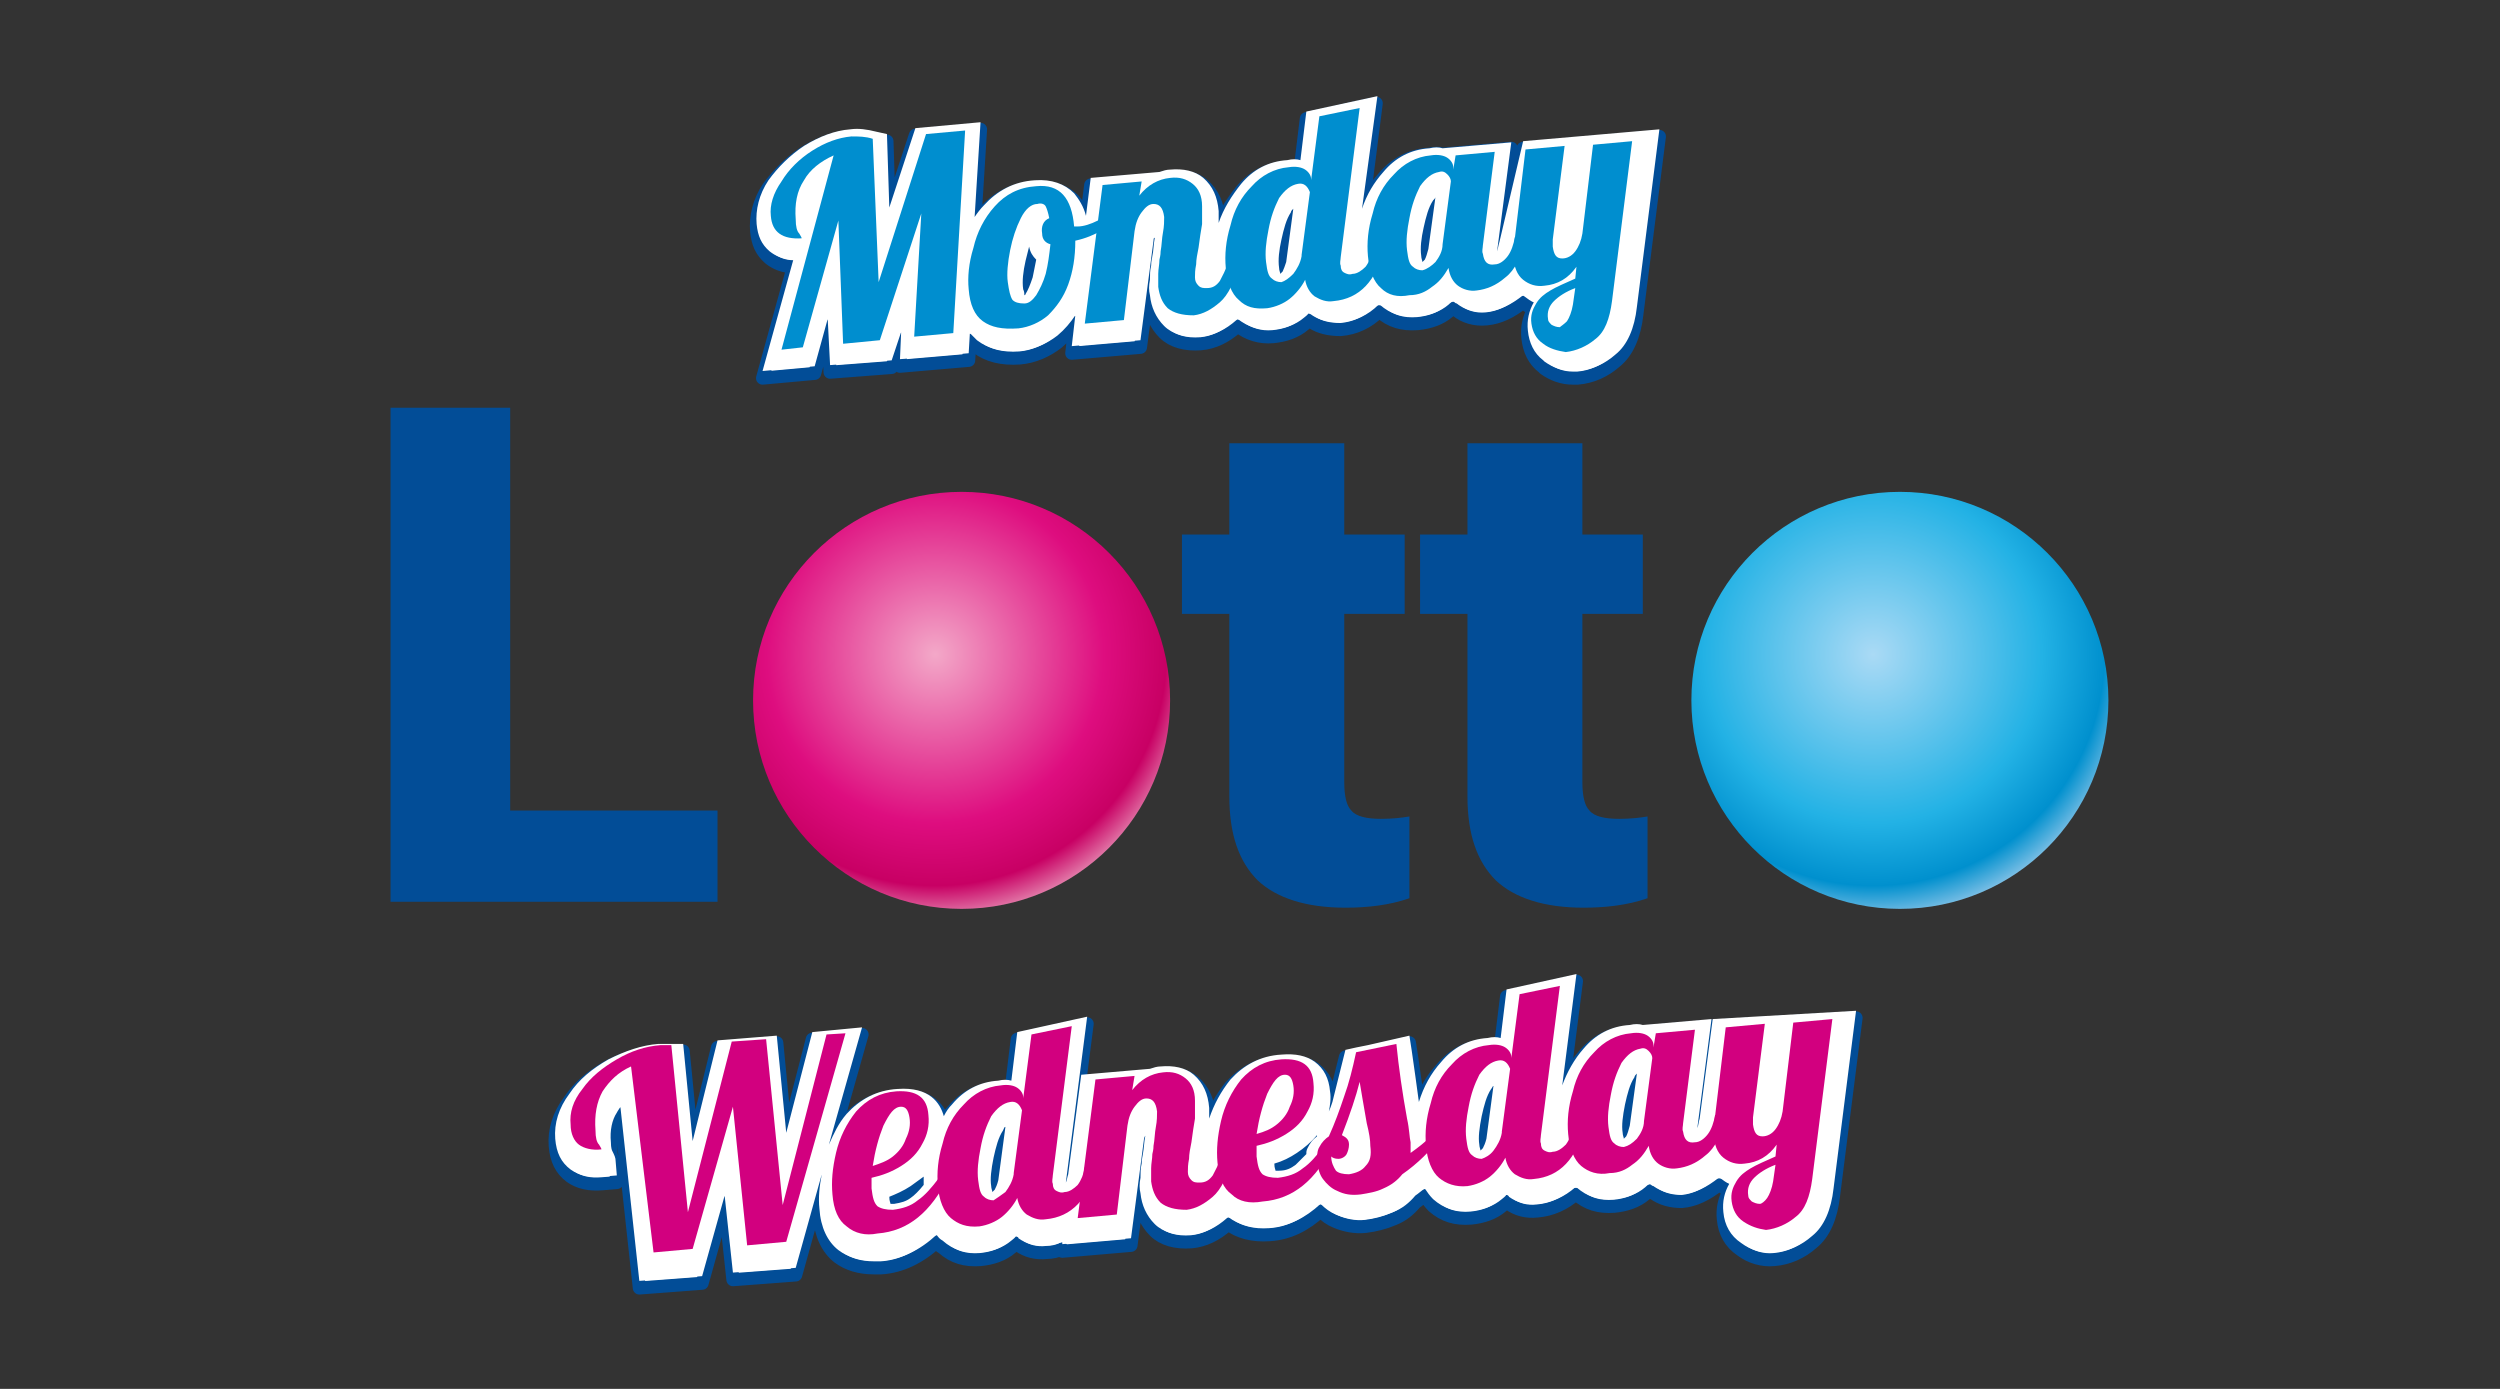 <?xml version="1.0" encoding="UTF-8"?>
<svg width="234px" height="130px" viewBox="0 0 234 130" version="1.1" xmlns="http://www.w3.org/2000/svg" xmlns:xlink="http://www.w3.org/1999/xlink">
    <rect x="0" y="0" width="234" height="130" fill="#333333" stroke="none"/>
    <title>monday_lotto</title>
    <defs>
        <radialGradient cx="43.575%" cy="38.982%" fx="43.575%" fy="38.982%" r="67.451%" id="radialGradient-1">
            <stop stop-color="#AADAF5" offset="0%"></stop>
            <stop stop-color="#23B2E5" offset="59.97%"></stop>
            <stop stop-color="#0090CE" offset="82.16%"></stop>
            <stop stop-color="#C6DBF3" offset="100%"></stop>
        </radialGradient>
        <radialGradient cx="43.674%" cy="38.982%" fx="43.674%" fy="38.982%" r="67.451%" id="radialGradient-2">
            <stop stop-color="#F3A8C8" offset="0%"></stop>
            <stop stop-color="#DE0D7F" offset="59.97%"></stop>
            <stop stop-color="#C80064" offset="82.16%"></stop>
            <stop stop-color="#F2C6D3" offset="100%"></stop>
        </radialGradient>
    </defs>
    <g id="Bg" stroke="none" stroke-width="1" fill="none" fill-rule="evenodd">
        <g id="Logos" transform="translate(-974, -1066)">
            <g id="monday_lotto" transform="translate(974, 1066)">
                <rect id="Rectangle" x="0" y="0" width="234" height="130" rx="2"></rect>
                <g id="Group" transform="translate(36, 9)" fill-rule="nonzero">
                    <polygon id="Path" fill="#024D97" points="11.754 66.867 31.16 66.867 31.16 75.406 0.554 75.406 0.554 29.164 11.754 29.164"></polygon>
                    <path d="M89.822,32.491 L89.822,41.03 L95.477,41.03 L95.477,48.459 L89.822,48.459 L89.822,64.206 C89.822,65.537 90.044,66.424 90.487,66.867 C90.931,67.422 91.929,67.644 93.259,67.644 C94.368,67.644 95.255,67.533 95.921,67.422 L95.921,75.073 C94.036,75.739 91.929,75.96 89.933,75.96 C86.273,75.96 83.501,75.073 81.727,73.41 C79.952,71.636 79.065,69.085 79.065,65.537 L79.065,48.459 L74.63,48.459 L74.63,41.03 L79.065,41.03 L79.065,32.491 L89.822,32.491 Z" id="Path" fill="#024D97"></path>
                    <path d="M112.111,32.491 L112.111,41.03 L117.766,41.03 L117.766,48.459 L112.111,48.459 L112.111,64.206 C112.111,65.537 112.333,66.424 112.776,66.867 C113.22,67.422 114.218,67.644 115.549,67.644 C116.657,67.644 117.545,67.533 118.21,67.422 L118.21,75.073 C116.325,75.739 114.218,75.96 112.222,75.96 C108.562,75.96 105.79,75.073 104.016,73.41 C102.242,71.636 101.354,69.085 101.354,65.537 L101.354,48.459 L96.919,48.459 L96.919,41.03 L101.354,41.03 L101.354,32.491 L112.111,32.491 Z" id="Path" fill="#024D97"></path>
                    <circle id="Oval" fill="url(#radialGradient-1)" cx="141.83" cy="56.554" r="19.517"></circle>
                    <circle id="Oval" fill="url(#radialGradient-2)" cx="54.004" cy="56.554" r="19.517"></circle>
                    <g transform="translate(15.525, 82.059)">
                        <path d="M108.784,4.99 L107.564,14.305 C107.453,14.638 107.453,14.97 107.343,15.192 L108.673,4.99 L102.242,5.545 L102.242,5.545 C101.909,5.434 101.465,5.434 101.022,5.545 C99.248,5.655 97.806,6.432 96.697,7.762 C95.81,8.76 95.145,9.98 94.701,11.2 L96.032,0.776 L89.489,2.218 L88.935,6.764 C88.602,6.653 88.158,6.653 87.715,6.764 C85.941,6.875 84.499,7.651 83.39,8.982 C82.392,10.091 81.727,11.311 81.283,12.752 C81.061,11.089 80.84,9.537 80.618,7.984 L80.396,6.543 L76.515,7.43 L75.406,7.651 L74.408,7.873 L74.186,8.76 C73.853,10.091 73.521,11.422 73.188,12.752 C73.077,13.085 72.966,13.418 72.855,13.64 C72.966,13.085 73.077,12.42 72.966,11.754 C72.855,10.535 72.412,9.648 71.525,8.982 C70.749,8.428 69.75,8.206 68.42,8.317 C66.424,8.428 64.871,9.315 63.651,10.646 C62.764,11.754 62.099,12.974 61.655,14.305 C61.655,13.972 61.655,13.64 61.655,13.307 C61.545,11.976 61.101,10.978 60.214,10.202 C59.438,9.537 58.329,9.315 57.109,9.426 C56.776,9.426 56.444,9.537 56.111,9.648 L49.679,10.202 L48.459,19.517 C48.349,19.85 48.349,20.071 48.238,20.293 L50.234,4.768 L43.691,6.21 L43.137,10.756 C42.804,10.646 42.36,10.646 41.917,10.756 C40.143,10.867 38.701,11.644 37.592,12.974 C37.259,13.307 37.038,13.64 36.816,14.083 C36.483,12.863 35.485,11.311 32.491,11.533 C30.495,11.644 28.943,12.531 27.723,13.861 C26.947,14.749 26.503,15.747 26.059,16.745 L29.164,5.766 L24.507,6.21 L22.067,15.636 L21.18,6.543 L15.636,6.986 L13.307,16.412 L12.42,7.319 L11.2,7.319 C10.756,7.319 10.313,7.319 10.091,7.319 C8.539,7.43 6.986,7.984 5.434,8.76 C3.881,9.648 2.661,10.646 1.774,11.976 C0.776,13.307 0.333,14.749 0.444,16.19 C0.554,17.521 0.998,18.408 1.885,19.073 C2.661,19.628 3.659,19.85 4.879,19.739 L6.21,19.628 L6.099,18.297 C6.099,17.964 5.988,17.743 5.766,17.299 C5.766,17.299 5.655,17.077 5.655,16.523 C5.545,15.414 5.766,14.416 6.21,13.75 C6.321,13.529 6.432,13.418 6.543,13.196 L8.317,29.497 L14.194,29.053 L16.301,21.513 L17.077,28.721 L22.954,28.277 L25.394,19.517 C25.172,20.626 25.061,21.735 25.172,22.733 C25.283,24.507 25.949,25.838 26.947,26.614 C27.834,27.279 28.943,27.612 30.273,27.612 C30.495,27.612 30.717,27.612 30.939,27.612 C32.824,27.501 34.598,26.614 36.15,25.172 C36.261,25.394 36.483,25.616 36.705,25.727 C37.703,26.614 38.812,26.947 40.253,26.836 C41.362,26.725 42.36,26.392 43.137,25.727 C43.248,25.616 43.469,25.505 43.58,25.283 C43.691,25.394 43.802,25.394 43.802,25.505 C44.578,26.059 45.465,26.281 46.463,26.17 C46.907,26.17 47.461,26.059 47.905,25.838 L47.905,26.059 L54.337,25.505 L55.556,16.19 C55.556,16.079 55.667,15.968 55.667,15.857 C55.667,15.857 55.667,15.857 55.667,15.968 C55.556,16.523 55.556,17.077 55.446,17.632 C55.446,17.743 55.335,18.075 55.335,18.519 C55.224,18.962 55.224,19.406 55.224,19.85 C55.113,20.404 55.113,20.848 55.224,21.291 C55.335,22.4 55.778,23.398 56.554,24.174 C57.331,24.95 58.55,25.283 59.992,25.172 C61.212,25.061 62.321,24.507 63.319,23.62 C63.319,23.62 63.43,23.509 63.43,23.509 C64.428,24.285 65.758,24.618 67.311,24.507 C69.085,24.396 70.638,23.62 72.079,22.289 C72.523,22.733 72.966,23.065 73.521,23.287 C74.297,23.62 75.295,23.842 76.293,23.731 C77.18,23.62 78.067,23.398 78.844,23.065 C79.731,22.733 80.396,22.178 80.95,21.513 C81.283,21.291 81.505,21.069 81.838,20.848 C82.059,21.18 82.281,21.513 82.614,21.846 C83.612,22.733 84.721,23.065 86.162,22.954 C87.271,22.844 88.269,22.511 89.046,21.846 C89.156,21.735 89.378,21.624 89.489,21.402 C89.6,21.513 89.711,21.513 89.711,21.624 C90.487,22.178 91.374,22.4 92.372,22.289 C93.703,22.178 94.923,21.624 95.921,20.737 C95.921,20.737 95.921,20.737 96.032,20.737 C97.03,21.624 98.139,21.956 99.58,21.846 C100.689,21.735 101.687,21.402 102.463,20.737 C102.574,20.626 102.685,20.515 102.907,20.404 C103.018,20.515 103.129,20.626 103.24,20.626 C104.016,21.18 104.903,21.402 105.901,21.402 C107.121,21.291 108.23,20.737 109.339,19.85 C109.339,19.85 109.339,19.85 109.339,19.85 C109.339,19.85 109.339,19.85 109.45,19.85 C109.782,20.071 110.004,20.293 110.337,20.404 C109.893,21.18 109.671,22.067 109.782,23.065 C109.893,24.285 110.448,25.283 111.446,25.949 C112.333,26.614 113.442,26.947 114.55,26.836 C115.881,26.725 117.101,26.17 118.099,25.283 C119.208,24.396 119.873,22.844 120.095,20.848 L122.202,4.214 L108.784,4.99 Z M101.687,9.98 L101.022,14.859 C100.911,15.303 100.8,15.636 100.689,15.857 C100.578,15.968 100.578,15.968 100.467,16.079 C100.467,15.968 100.356,15.747 100.356,15.525 C100.246,14.859 100.356,13.972 100.578,12.863 C100.8,11.865 101.022,10.978 101.465,10.313 C101.465,10.202 101.576,10.091 101.687,9.98 Z M88.269,11.2 L87.604,16.19 C87.493,16.634 87.382,16.855 87.271,17.077 C87.16,17.188 87.16,17.188 87.05,17.299 C87.05,17.188 86.939,16.966 86.939,16.745 C86.828,16.079 86.939,15.192 87.16,14.083 C87.382,13.085 87.604,12.198 88.048,11.533 C88.158,11.311 88.158,11.2 88.269,11.2 Z M70.859,16.966 C70.749,17.188 70.749,17.299 70.749,17.521 C70.305,17.964 69.972,18.297 69.75,18.519 C69.307,18.851 68.863,19.073 68.198,19.073 C67.976,19.073 67.865,19.073 67.865,19.073 C67.865,18.962 67.754,18.851 67.754,18.408 C68.531,18.186 69.196,17.853 69.861,17.41 C70.527,16.966 71.192,16.412 71.747,15.747 L71.747,15.857 C71.303,16.301 71.081,16.523 70.859,16.966 Z M42.582,14.97 L41.917,19.96 C41.806,20.404 41.695,20.626 41.584,20.848 L41.584,20.848 C41.473,20.958 41.473,20.958 41.362,21.069 C41.362,20.958 41.251,20.737 41.251,20.515 C41.141,19.85 41.251,18.962 41.473,17.853 C41.695,16.855 41.917,15.968 42.36,15.303 C42.471,15.192 42.471,15.081 42.582,14.97 Z M33.711,20.515 C34.154,20.182 34.487,19.96 34.931,19.628 C34.931,19.85 34.931,20.182 34.931,20.404 C34.487,20.958 34.044,21.402 33.711,21.624 C33.267,21.956 32.824,22.067 32.158,22.178 C31.937,22.178 31.826,22.178 31.826,22.178 C31.826,22.067 31.715,21.956 31.715,21.513 C32.269,21.291 33.046,20.958 33.711,20.515 Z" id="Shape" stroke="#024D97" stroke-width="1.223" fill="#FFFFFF" stroke-linejoin="round"></path>
                        <path d="M108.784,4.325 L107.564,13.64 C107.453,13.972 107.453,14.305 107.343,14.527 L108.673,4.325 L102.242,4.879 L102.242,4.879 C101.909,4.768 101.465,4.768 101.022,4.879 C99.248,4.99 97.806,5.766 96.697,7.097 C95.81,8.095 95.145,9.315 94.701,10.535 L96.032,0.111 L89.489,1.552 L88.935,6.099 C88.602,5.988 88.158,5.988 87.715,6.099 C85.941,6.21 84.499,6.986 83.39,8.317 C82.392,9.426 81.727,10.646 81.283,12.087 C81.061,10.424 80.84,8.871 80.618,7.319 L80.396,5.877 L76.515,6.764 L75.406,6.986 L74.408,7.208 L74.186,8.095 C73.853,9.426 73.521,10.756 73.188,12.087 C73.077,12.42 72.966,12.752 72.855,12.974 C72.966,12.42 73.077,11.754 72.966,11.089 C72.855,9.869 72.412,8.982 71.525,8.317 C70.749,7.762 69.75,7.541 68.42,7.651 C66.424,7.762 64.871,8.65 63.651,9.98 C62.764,11.089 62.099,12.309 61.655,13.64 C61.655,13.307 61.655,12.974 61.655,12.642 C61.545,11.311 61.101,10.313 60.214,9.537 C59.438,8.871 58.329,8.65 57.109,8.76 C56.776,8.76 56.444,8.871 56.111,8.982 L49.679,9.537 L48.459,18.851 C48.349,19.184 48.349,19.406 48.238,19.628 L50.234,4.103 L43.691,5.545 L43.137,10.091 C42.804,9.98 42.36,9.98 41.917,10.091 C40.143,10.202 38.701,10.978 37.592,12.309 C37.259,12.642 37.038,12.974 36.816,13.418 C36.483,12.198 35.485,10.646 32.491,10.867 C30.495,10.978 28.943,11.865 27.723,13.196 C26.947,14.083 26.503,15.081 26.059,16.079 L29.164,5.101 L24.507,5.545 L22.067,14.97 L21.18,5.877 L15.636,6.321 L13.307,15.747 L12.42,6.653 L11.2,6.653 C10.756,6.653 10.313,6.653 10.091,6.653 C8.539,6.764 6.986,7.319 5.434,8.095 C3.881,8.982 2.661,9.98 1.774,11.311 C0.776,12.642 0.333,14.083 0.444,15.525 C0.554,16.855 0.998,17.743 1.885,18.408 C2.661,18.962 3.659,19.184 4.879,19.073 L6.21,18.962 L6.099,17.632 C6.099,17.299 5.988,17.077 5.766,16.634 C5.766,16.634 5.655,16.412 5.655,15.857 C5.545,14.749 5.766,13.75 6.21,13.085 C6.321,12.863 6.432,12.752 6.543,12.531 L8.317,28.832 L14.194,28.388 L16.301,20.848 L17.077,28.055 L22.954,27.612 L25.394,18.851 C25.172,19.96 25.061,21.069 25.172,22.067 C25.283,23.842 25.949,25.172 26.947,25.949 C27.834,26.614 28.943,26.947 30.273,26.947 C30.495,26.947 30.717,26.947 30.939,26.947 C32.824,26.836 34.598,25.949 36.15,24.507 C36.261,24.729 36.483,24.95 36.705,25.061 C37.703,25.949 38.812,26.281 40.253,26.17 C41.362,26.059 42.36,25.727 43.137,25.061 C43.248,24.95 43.469,24.84 43.58,24.618 C43.691,24.729 43.802,24.729 43.802,24.84 C44.578,25.394 45.465,25.616 46.463,25.505 C46.907,25.505 47.461,25.394 47.905,25.172 L47.905,25.394 L54.337,24.84 L55.556,15.525 C55.556,15.414 55.667,15.303 55.667,15.192 C55.667,15.192 55.667,15.192 55.667,15.303 C55.556,15.857 55.556,16.412 55.446,16.966 C55.446,17.077 55.335,17.41 55.335,17.853 C55.224,18.297 55.224,18.741 55.224,19.184 C55.113,19.739 55.113,20.182 55.224,20.626 C55.335,21.735 55.778,22.733 56.554,23.509 C57.331,24.285 58.55,24.618 59.992,24.507 C61.212,24.396 62.321,23.842 63.319,22.954 C63.319,22.954 63.43,22.844 63.43,22.844 C64.428,23.62 65.758,23.952 67.311,23.842 C69.085,23.731 70.638,22.954 72.079,21.624 C72.523,22.067 72.966,22.4 73.521,22.622 C74.297,22.954 75.295,23.176 76.293,23.065 C77.18,22.954 78.067,22.733 78.844,22.4 C79.731,22.067 80.396,21.513 80.95,20.848 C81.283,20.626 81.505,20.404 81.838,20.182 C82.059,20.515 82.281,20.848 82.614,21.18 C83.612,22.067 84.721,22.4 86.162,22.289 C87.271,22.178 88.269,21.846 89.046,21.18 C89.156,21.069 89.378,20.958 89.489,20.737 C89.6,20.848 89.711,20.848 89.711,20.958 C90.487,21.513 91.374,21.735 92.372,21.624 C93.703,21.513 94.923,20.958 95.921,20.071 C95.921,20.071 95.921,20.071 96.032,20.071 C97.03,20.958 98.139,21.291 99.58,21.18 C100.689,21.069 101.687,20.737 102.463,20.071 C102.574,19.96 102.685,19.85 102.907,19.739 C103.018,19.85 103.129,19.96 103.24,19.96 C104.016,20.515 104.903,20.737 105.901,20.737 C107.121,20.626 108.23,20.071 109.339,19.184 C109.339,19.184 109.339,19.184 109.339,19.184 C109.339,19.184 109.339,19.184 109.45,19.184 C109.782,19.406 110.004,19.628 110.337,19.739 C109.893,20.515 109.671,21.402 109.782,22.4 C109.893,23.62 110.448,24.618 111.446,25.283 C112.333,25.949 113.442,26.281 114.55,26.17 C115.881,26.059 117.101,25.505 118.099,24.618 C119.208,23.731 119.873,22.178 120.095,20.182 L122.202,3.549 L108.784,4.325 Z M101.687,9.426 L101.022,14.305 C100.911,14.749 100.8,15.081 100.689,15.303 C100.578,15.414 100.578,15.414 100.467,15.525 C100.467,15.414 100.356,15.192 100.356,14.97 C100.246,14.305 100.356,13.418 100.578,12.309 C100.8,11.311 101.022,10.424 101.465,9.758 C101.465,9.648 101.576,9.537 101.687,9.426 Z M88.269,10.535 L87.604,15.525 C87.493,15.968 87.382,16.19 87.271,16.412 C87.16,16.523 87.16,16.523 87.05,16.634 C87.05,16.523 86.939,16.301 86.939,16.079 C86.828,15.414 86.939,14.527 87.16,13.418 C87.382,12.42 87.604,11.533 88.048,10.867 C88.158,10.756 88.158,10.646 88.269,10.535 Z M70.859,16.412 C70.749,16.634 70.749,16.745 70.749,16.966 C70.305,17.41 69.972,17.743 69.75,17.964 C69.307,18.297 68.863,18.519 68.198,18.519 C67.976,18.519 67.865,18.519 67.865,18.519 C67.865,18.408 67.754,18.297 67.754,17.853 C68.531,17.632 69.196,17.299 69.861,16.855 C70.527,16.412 71.192,15.857 71.747,15.192 L71.747,15.303 C71.303,15.636 71.081,15.968 70.859,16.412 Z M42.582,14.416 L41.917,19.406 C41.806,19.85 41.695,20.071 41.584,20.293 L41.584,20.293 C41.473,20.404 41.473,20.404 41.362,20.515 C41.362,20.404 41.251,20.182 41.251,19.96 C41.141,19.295 41.251,18.408 41.473,17.299 C41.695,16.301 41.917,15.414 42.36,14.749 C42.471,14.527 42.471,14.416 42.582,14.416 Z M33.711,19.96 C34.154,19.628 34.487,19.406 34.931,19.073 C34.931,19.295 34.931,19.628 34.931,19.85 C34.487,20.404 34.044,20.848 33.711,21.069 C33.267,21.402 32.824,21.513 32.158,21.624 C31.937,21.624 31.826,21.624 31.826,21.624 C31.826,21.513 31.715,21.402 31.715,20.958 C32.269,20.737 33.046,20.404 33.711,19.96 Z" id="Shape" fill="#FFFFFF"></path>
                        <g transform="translate(1.109, 1.109)" fill="#D2007F">
                            <path d="M6.432,7.651 C5.212,8.206 4.436,8.982 3.77,9.98 C3.216,10.978 2.994,12.198 3.105,13.64 C3.105,14.305 3.216,14.749 3.438,14.97 C3.549,15.192 3.659,15.303 3.659,15.414 C2.772,15.525 1.996,15.303 1.552,14.97 C1.109,14.638 0.776,13.972 0.776,13.085 C0.665,11.976 0.998,10.867 1.885,9.758 C2.661,8.65 3.77,7.762 5.101,6.986 C6.432,6.21 7.762,5.766 9.204,5.655 C9.426,5.655 9.758,5.655 10.202,5.655 L11.754,21.291 L15.857,5.323 L19.073,5.101 L20.626,20.626 L24.729,4.657 L26.503,4.547 L20.958,24.063 L17.299,24.396 L15.968,11.422 L12.198,24.729 L8.539,25.061 L6.432,7.651 Z" id="Path"></path>
                            <path d="M26.614,22.622 C25.838,22.067 25.394,21.069 25.283,19.628 C25.172,18.408 25.283,17.188 25.616,15.747 C25.949,14.305 26.614,12.974 27.501,11.865 C28.499,10.756 29.719,10.091 31.271,9.98 C33.156,9.869 34.154,10.535 34.265,12.198 C34.376,13.196 34.154,14.083 33.711,14.859 C33.267,15.747 32.602,16.412 31.715,16.966 C30.828,17.521 29.941,17.853 28.943,18.075 C28.943,18.63 28.943,18.962 28.943,19.073 C29.053,19.96 29.164,20.404 29.497,20.737 C29.83,20.958 30.273,21.069 30.939,21.069 C31.826,20.958 32.602,20.737 33.267,20.182 C33.933,19.739 34.598,18.962 35.263,18.075 L36.15,17.964 C34.487,21.291 32.38,23.065 29.497,23.287 C28.388,23.509 27.39,23.287 26.614,22.622 Z M30.939,16.079 C31.493,15.636 31.937,15.081 32.158,14.416 C32.491,13.75 32.602,13.085 32.491,12.42 C32.38,11.754 32.158,11.422 31.715,11.422 C31.05,11.422 30.606,12.087 30.051,13.196 C29.608,14.305 29.275,15.525 29.053,16.966 C29.719,16.745 30.384,16.523 30.939,16.079 Z" id="Shape"></path>
                            <path d="M36.372,21.846 C35.707,21.291 35.263,20.182 35.152,18.851 C35.042,17.632 35.152,16.301 35.596,14.859 C35.929,13.418 36.594,12.198 37.592,11.2 C38.479,10.202 39.699,9.537 41.03,9.426 C41.695,9.315 42.25,9.426 42.582,9.648 C42.915,9.869 43.137,10.202 43.137,10.535 L43.137,10.646 L43.913,4.657 L47.683,3.881 L45.909,17.853 C45.909,18.075 45.798,18.408 45.909,18.63 C45.909,18.962 46.02,19.184 46.242,19.295 C46.463,19.406 46.685,19.517 47.018,19.406 C47.461,19.406 47.905,19.073 48.238,18.741 C48.57,18.297 48.792,17.743 48.903,17.077 L50.012,16.966 C49.236,20.071 47.683,21.735 45.244,21.956 C44.578,22.067 44.024,21.846 43.469,21.513 C43.026,21.18 42.693,20.626 42.582,19.96 C42.25,20.626 41.695,21.291 41.141,21.735 C40.586,22.178 39.81,22.511 39.034,22.622 C37.814,22.733 37.038,22.4 36.372,21.846 Z M41.473,19.406 C41.806,18.962 42.139,18.408 42.25,17.743 L42.25,17.632 L43.026,11.754 C42.804,11.2 42.471,10.867 41.917,10.978 C41.251,11.089 40.697,11.533 40.143,12.309 C39.699,13.196 39.366,14.083 39.145,15.303 C38.923,16.412 38.812,17.41 38.923,18.297 C39.034,19.184 39.145,19.628 39.477,19.85 C39.699,20.071 40.032,20.182 40.364,20.182 C40.697,19.96 41.03,19.739 41.473,19.406 Z" id="Shape"></path>
                            <path d="M56,20.404 C55.446,19.85 55.224,19.184 55.113,18.408 C55.113,18.075 55.113,17.632 55.113,17.188 C55.113,16.745 55.224,16.301 55.224,15.857 C55.335,15.414 55.335,15.192 55.335,15.081 C55.446,14.527 55.446,13.861 55.556,13.307 C55.667,12.752 55.667,12.198 55.667,11.865 C55.556,10.978 55.224,10.646 54.669,10.646 C54.226,10.646 53.893,10.978 53.56,11.422 C53.228,11.865 53.006,12.42 52.895,13.196 L51.897,21.513 L48.238,21.846 L49.901,8.871 L53.56,8.539 L53.339,9.869 C54.115,8.871 55.113,8.317 56.222,8.206 C57.109,8.095 57.774,8.317 58.329,8.76 C58.883,9.204 59.216,9.869 59.216,10.867 C59.216,11.311 59.216,11.865 59.216,12.531 C59.105,13.196 58.994,13.861 58.883,14.749 C58.772,15.303 58.661,15.857 58.661,16.301 C58.55,16.855 58.55,17.188 58.55,17.521 C58.55,17.853 58.661,18.075 58.883,18.297 C59.105,18.519 59.327,18.519 59.659,18.519 C60.214,18.519 60.547,18.297 60.879,17.853 C61.101,17.41 61.434,16.855 61.655,16.079 L62.764,15.968 C62.321,17.853 61.655,19.184 60.879,19.85 C60.103,20.515 59.327,20.958 58.44,21.069 C57.331,21.069 56.554,20.848 56,20.404 Z" id="Path"></path>
                            <path d="M62.653,19.628 C61.877,19.073 61.434,18.075 61.323,16.634 C61.212,15.414 61.323,14.194 61.655,12.752 C61.988,11.311 62.653,9.98 63.541,8.871 C64.539,7.762 65.758,7.097 67.311,6.986 C69.196,6.875 70.194,7.541 70.305,9.204 C70.416,10.202 70.194,11.089 69.75,11.865 C69.307,12.752 68.642,13.418 67.754,13.972 C66.867,14.527 65.98,14.859 64.982,15.081 C64.982,15.636 64.982,15.968 64.982,16.079 C65.093,16.966 65.204,17.41 65.537,17.743 C65.869,17.964 66.313,18.075 66.978,18.075 C67.865,17.964 68.642,17.743 69.307,17.188 C69.972,16.745 70.638,15.968 71.303,15.081 L72.19,14.97 C70.527,18.297 68.42,20.071 65.537,20.293 C64.317,20.515 63.319,20.293 62.653,19.628 Z M66.867,13.085 C67.422,12.642 67.865,12.087 68.087,11.422 C68.42,10.756 68.531,10.091 68.42,9.426 C68.309,8.76 68.087,8.428 67.644,8.428 C66.978,8.428 66.535,9.093 65.98,10.202 C65.537,11.311 65.204,12.531 64.982,13.972 C65.758,13.75 66.313,13.529 66.867,13.085 Z" id="Shape"></path>
                            <path d="M72.523,19.295 C71.968,19.073 71.525,18.63 71.192,18.186 C70.859,17.743 70.749,17.188 70.638,16.634 C70.638,16.079 70.638,15.525 70.859,15.192 C71.081,14.749 71.414,14.416 71.747,14.194 C72.301,12.974 72.745,11.754 73.188,10.424 C73.632,9.204 73.964,7.873 74.297,6.321 L78.067,5.545 C78.289,7.762 78.622,10.091 79.065,12.531 C79.287,13.529 79.287,14.305 79.398,14.749 C79.398,15.192 79.398,15.414 79.398,15.747 C80.174,15.192 80.729,14.749 81.172,14.305 L82.281,14.194 C81.283,15.525 80.063,16.745 78.622,17.743 C78.178,18.297 77.624,18.741 76.848,19.073 C76.182,19.406 75.406,19.517 74.741,19.628 C73.853,19.739 73.188,19.628 72.523,19.295 Z M75.184,16.966 C75.628,16.523 75.739,15.968 75.628,15.081 C75.628,14.527 75.517,13.861 75.295,12.974 C74.962,11.089 74.741,9.758 74.63,9.093 C74.297,10.424 73.743,12.087 72.966,14.083 C73.41,14.305 73.632,14.527 73.632,14.97 C73.632,15.303 73.521,15.636 73.41,15.857 C73.299,16.079 72.966,16.301 72.634,16.301 C72.301,16.301 72.079,16.19 71.968,16.079 C71.968,16.634 72.19,17.077 72.412,17.41 C72.634,17.632 73.077,17.743 73.632,17.743 C74.297,17.632 74.851,17.41 75.184,16.966 Z" id="Shape"></path>
                            <path d="M82.059,18.075 C81.394,17.521 80.95,16.412 80.84,15.081 C80.729,13.861 80.84,12.531 81.283,11.089 C81.616,9.648 82.281,8.428 83.279,7.43 C84.166,6.432 85.386,5.766 86.717,5.655 C87.382,5.545 87.937,5.655 88.269,5.877 C88.602,6.099 88.824,6.432 88.824,6.764 L88.824,6.875 L89.6,0.887 L93.37,0.111 L91.596,14.083 C91.596,14.305 91.485,14.638 91.596,14.859 C91.596,15.192 91.707,15.414 91.929,15.525 C92.15,15.636 92.372,15.747 92.705,15.636 C93.149,15.636 93.592,15.303 93.925,14.97 C94.257,14.527 94.479,13.972 94.59,13.307 L95.699,13.196 C94.923,16.301 93.37,17.964 90.931,18.186 C90.265,18.297 89.711,18.075 89.156,17.743 C88.713,17.41 88.38,16.855 88.269,16.19 C87.937,16.855 87.382,17.521 86.828,17.964 C86.273,18.408 85.497,18.741 84.721,18.851 C83.612,18.962 82.725,18.63 82.059,18.075 Z M87.16,15.525 C87.493,15.081 87.826,14.527 87.937,13.861 L87.937,13.75 L88.713,7.873 C88.491,7.319 88.158,6.986 87.604,7.097 C86.939,7.208 86.384,7.651 85.83,8.428 C85.386,9.315 85.053,10.202 84.832,11.422 C84.61,12.531 84.499,13.529 84.61,14.416 C84.721,15.303 84.832,15.747 85.164,15.968 C85.386,16.19 85.719,16.301 86.051,16.301 C86.384,16.19 86.828,15.968 87.16,15.525 Z" id="Shape"></path>
                            <path d="M95.366,16.966 C94.701,16.412 94.257,15.303 94.147,13.972 C94.036,12.752 94.147,11.422 94.59,9.98 C94.923,8.539 95.588,7.319 96.586,6.321 C97.473,5.323 98.693,4.657 100.024,4.547 C100.689,4.436 101.244,4.547 101.576,4.768 C101.909,4.99 102.131,5.323 102.131,5.655 L102.131,5.877 L102.352,4.547 L106.012,4.214 L104.903,12.974 C104.903,13.196 104.792,13.529 104.903,13.75 C105.014,14.527 105.347,14.859 106.012,14.749 C106.455,14.749 106.899,14.416 107.232,13.972 C107.564,13.529 107.786,12.863 107.897,12.198 L109.006,12.087 C108.562,13.972 107.897,15.303 107.01,15.968 C106.123,16.745 105.236,17.077 104.349,17.188 C103.683,17.299 103.018,17.077 102.574,16.745 C102.131,16.412 101.798,15.857 101.687,15.081 C101.244,15.857 100.8,16.412 100.135,16.855 C99.58,17.299 98.915,17.632 98.028,17.632 C96.919,17.853 96.032,17.521 95.366,16.966 Z M100.578,14.416 C100.911,13.972 101.244,13.418 101.244,12.752 L102.02,6.875 C102.02,6.653 101.909,6.432 101.687,6.21 C101.465,5.988 101.244,5.877 100.911,5.988 C100.246,6.099 99.691,6.543 99.137,7.319 C98.693,8.206 98.36,9.093 98.139,10.313 C97.917,11.422 97.806,12.42 97.917,13.307 C98.028,14.194 98.139,14.638 98.471,14.859 C98.693,15.081 99.026,15.192 99.358,15.192 C99.802,15.081 100.135,14.859 100.578,14.416 Z" id="Shape"></path>
                            <path d="M110.558,22.178 C109.893,21.735 109.56,21.069 109.45,20.293 C109.339,19.517 109.56,18.962 109.893,18.408 C110.226,17.853 110.669,17.521 111.224,17.188 C111.778,16.855 112.554,16.523 113.552,16.079 L113.663,14.97 C112.887,16.079 111.889,16.634 110.669,16.745 C109.893,16.855 109.228,16.634 108.673,16.19 C108.119,15.747 107.786,14.97 107.786,13.972 C107.786,13.529 107.786,12.974 107.897,12.309 L108.895,3.992 L112.554,3.659 L111.446,12.42 C111.446,12.642 111.446,12.863 111.446,13.085 C111.556,13.861 111.778,14.194 112.333,14.194 C112.776,14.194 113.22,13.972 113.552,13.529 C113.885,13.085 114.107,12.531 114.218,11.865 L115.216,3.549 L118.875,3.216 L116.99,18.186 C116.768,19.85 116.325,21.069 115.438,21.735 C114.661,22.4 113.663,22.844 112.665,22.954 C111.889,22.844 111.224,22.622 110.558,22.178 Z M112.776,19.96 C112.998,19.628 113.22,19.073 113.331,18.408 L113.552,16.855 C112.665,17.188 112,17.632 111.556,18.075 C111.113,18.519 110.891,19.073 111.002,19.739 C111.002,19.96 111.113,20.071 111.335,20.293 C111.556,20.404 111.778,20.515 112.111,20.515 C112.222,20.515 112.554,20.293 112.776,19.96 Z" id="Shape"></path>
                        </g>
                    </g>
                    <g transform="translate(34.376, 0)">
                        <path d="M69.972,14.194 C69.861,14.527 69.861,14.749 69.75,15.081 L71.081,4.879 L64.65,5.434 L64.65,5.434 C64.317,5.323 63.873,5.323 63.43,5.434 C61.655,5.545 60.214,6.321 59.105,7.651 C58.218,8.65 57.552,9.758 57.109,11.089 L58.44,0.665 L51.897,2.107 L51.343,6.653 C51.01,6.543 50.566,6.543 50.123,6.653 C48.349,6.764 46.907,7.541 45.798,8.871 C44.911,9.98 44.135,11.2 43.691,12.531 C43.691,12.198 43.691,11.754 43.691,11.422 C43.58,10.091 43.137,9.093 42.25,8.317 C41.473,7.651 40.364,7.43 39.145,7.541 C38.812,7.541 38.479,7.651 38.147,7.762 L31.715,8.317 L31.271,11.865 C31.05,10.978 30.606,10.313 30.162,9.758 C29.275,8.871 28.055,8.428 26.503,8.539 C24.507,8.65 22.954,9.537 21.735,10.867 C21.402,11.2 21.069,11.644 20.848,11.976 L21.402,3.105 L15.303,3.659 L12.863,11.089 L12.642,4.214 L11.644,3.992 C10.756,3.77 9.98,3.659 9.204,3.77 C7.762,3.881 6.321,4.436 4.879,5.323 C3.549,6.21 2.44,7.319 1.552,8.539 C0.665,9.869 0.333,11.311 0.444,12.642 C0.554,13.75 0.887,14.527 1.663,15.192 C2.218,15.636 2.994,15.968 3.881,15.968 L0.998,26.392 L5.877,25.949 L7.097,21.513 L7.319,25.838 L13.085,25.394 L13.972,22.733 L13.861,25.283 L20.293,24.729 L20.404,22.844 C20.626,23.065 20.848,23.287 21.069,23.509 C22.067,24.285 23.398,24.618 25.061,24.507 C26.392,24.396 27.612,23.842 28.61,23.065 C29.275,22.511 29.83,21.846 30.273,21.18 L29.941,24.063 L36.372,23.509 L37.592,14.194 C37.592,14.083 37.592,13.972 37.703,13.861 C37.703,13.861 37.703,13.861 37.703,13.972 C37.592,14.527 37.592,15.192 37.481,15.636 C37.481,15.747 37.37,16.079 37.37,16.523 C37.259,16.966 37.259,17.41 37.259,17.853 C37.149,18.408 37.149,18.851 37.259,19.295 C37.37,20.404 37.814,21.402 38.59,22.178 C39.366,22.954 40.586,23.287 42.028,23.176 C43.248,23.065 44.356,22.511 45.354,21.624 C45.354,21.624 45.354,21.624 45.465,21.513 C46.463,22.289 47.572,22.622 48.792,22.511 C49.901,22.4 50.899,22.067 51.675,21.402 C51.786,21.291 52.008,21.18 52.119,20.958 C52.23,21.069 52.341,21.069 52.451,21.18 C53.117,21.624 54.004,21.846 55.113,21.846 C56.444,21.735 57.663,21.18 58.661,20.182 C58.661,20.182 58.661,20.182 58.772,20.182 C59.77,21.069 60.879,21.402 62.321,21.291 C63.43,21.18 64.428,20.848 65.204,20.182 C65.315,20.071 65.426,19.96 65.648,19.85 C65.758,19.96 65.869,20.071 65.98,20.071 C66.646,20.626 67.644,20.958 68.752,20.848 C69.972,20.737 71.081,20.182 72.19,19.295 C72.19,19.295 72.19,19.295 72.19,19.295 C72.19,19.295 72.19,19.295 72.301,19.406 C72.634,19.628 72.855,19.85 73.188,19.96 C72.745,20.737 72.523,21.624 72.634,22.622 C72.745,23.731 73.188,24.729 74.075,25.394 L74.186,25.505 C74.962,26.059 75.85,26.392 76.848,26.392 C76.958,26.392 77.18,26.392 77.291,26.392 C78.622,26.281 79.842,25.727 80.84,24.84 C81.949,23.952 82.614,22.4 82.836,20.404 L84.943,3.77 L72.19,4.879 L69.972,14.194 Z M63.984,9.98 L63.319,14.859 C63.208,15.303 63.097,15.636 62.986,15.857 C62.875,15.968 62.875,15.968 62.764,16.079 C62.764,15.968 62.653,15.747 62.653,15.525 C62.543,14.749 62.653,13.861 62.875,12.863 C63.097,11.865 63.319,10.978 63.762,10.313 C63.873,10.202 63.984,10.091 63.984,9.98 Z M50.677,11.089 L50.012,16.079 C49.901,16.412 49.79,16.745 49.679,16.966 C49.568,17.077 49.568,17.077 49.457,17.188 C49.457,17.077 49.347,16.855 49.347,16.634 C49.236,15.857 49.347,14.97 49.568,13.972 C49.79,12.974 50.012,12.087 50.455,11.422 C50.455,11.311 50.566,11.2 50.677,11.089 Z M26.614,15.857 C26.503,16.412 26.392,16.966 26.281,17.521 C26.059,18.186 25.838,18.741 25.616,19.073 C25.616,19.184 25.505,19.184 25.505,19.184 C25.505,19.073 25.505,18.851 25.394,18.63 C25.283,17.853 25.394,16.966 25.616,15.968 C25.727,15.525 25.838,15.081 25.949,14.638 C26.059,15.192 26.281,15.636 26.614,15.857 Z M42.915,17.077 C42.915,17.077 42.915,17.077 42.915,17.077 C42.915,17.188 42.915,17.188 42.915,17.077 C42.915,17.188 42.915,17.188 42.915,17.188 C42.915,17.188 42.915,17.188 42.915,17.077 Z" id="Shape" stroke="#024D97" stroke-width="1.223" fill="#FFFFFF" stroke-linejoin="round"></path>
                        <path d="M69.972,13.64 C69.861,13.972 69.861,14.194 69.75,14.527 L71.081,4.325 L64.65,4.879 L64.65,4.879 C64.317,4.768 63.873,4.768 63.43,4.879 C61.655,4.99 60.214,5.766 59.105,7.097 C58.218,8.095 57.552,9.204 57.109,10.535 L58.55,1.96982145e-15 L51.897,1.442 L51.343,5.988 C51.01,5.877 50.566,5.877 50.123,5.988 C48.349,6.099 46.907,6.875 45.798,8.206 C44.911,9.315 44.135,10.535 43.691,11.865 C43.691,11.533 43.691,11.089 43.691,10.756 C43.58,9.426 43.137,8.428 42.25,7.651 C41.473,6.986 40.364,6.764 39.145,6.875 C38.812,6.875 38.479,6.986 38.147,7.097 L31.715,7.651 L31.271,11.2 C31.05,10.313 30.606,9.648 30.162,9.093 C29.275,8.206 28.055,7.762 26.503,7.873 C24.507,7.984 22.954,8.871 21.735,10.202 C21.402,10.535 21.069,10.978 20.848,11.311 L21.402,2.44 L15.303,2.994 L12.863,10.424 L12.642,3.549 L11.644,3.327 C10.756,3.105 9.98,2.994 9.204,3.105 C7.762,3.216 6.321,3.77 4.879,4.657 C3.549,5.545 2.44,6.653 1.552,7.873 C0.665,9.204 0.333,10.646 0.444,11.976 C0.554,13.085 0.887,13.861 1.663,14.527 C2.218,14.97 2.994,15.303 3.881,15.303 L0.998,25.727 L5.877,25.283 L7.097,20.848 L7.319,25.172 L13.085,24.729 L13.972,22.067 L13.861,24.618 L20.293,24.063 L20.404,22.178 C20.626,22.4 20.848,22.622 21.069,22.844 C22.067,23.62 23.398,23.952 25.061,23.842 C26.392,23.731 27.612,23.176 28.61,22.4 C29.275,21.846 29.83,21.18 30.273,20.515 L29.941,23.398 L36.372,22.844 L37.592,13.529 C37.592,13.418 37.592,13.307 37.703,13.196 C37.703,13.196 37.703,13.196 37.703,13.307 C37.592,13.861 37.592,14.527 37.481,14.97 C37.481,15.081 37.37,15.414 37.37,15.857 C37.259,16.301 37.259,16.745 37.259,17.188 C37.149,17.743 37.149,18.186 37.259,18.63 C37.37,19.739 37.814,20.737 38.59,21.513 C39.366,22.289 40.586,22.622 42.028,22.511 C43.248,22.4 44.356,21.846 45.354,20.958 C45.354,20.958 45.354,20.958 45.465,20.848 C46.463,21.624 47.572,21.956 48.792,21.846 C49.901,21.735 50.899,21.402 51.675,20.737 C51.786,20.626 52.008,20.515 52.119,20.293 C52.23,20.404 52.341,20.404 52.451,20.515 C53.117,20.958 54.004,21.18 55.113,21.18 C56.444,21.069 57.663,20.515 58.661,19.517 C58.661,19.517 58.661,19.517 58.772,19.517 C59.77,20.404 60.879,20.737 62.321,20.626 C63.43,20.515 64.428,20.182 65.204,19.517 C65.315,19.406 65.426,19.295 65.648,19.184 C65.758,19.295 65.869,19.406 65.98,19.406 C66.646,19.96 67.644,20.293 68.752,20.182 C69.972,20.071 71.081,19.517 72.19,18.63 C72.19,18.63 72.19,18.63 72.19,18.63 C72.19,18.63 72.19,18.63 72.301,18.741 C72.634,18.962 72.855,19.184 73.188,19.295 C72.745,20.071 72.523,20.958 72.634,21.956 C72.745,23.065 73.188,24.063 74.075,24.729 L74.186,24.84 C74.962,25.394 75.85,25.727 76.848,25.727 C76.958,25.727 77.18,25.727 77.291,25.727 C78.622,25.616 79.842,25.061 80.84,24.174 C81.949,23.287 82.614,21.735 82.836,19.739 L84.943,3.105 L72.19,4.214 L69.972,13.64 Z M63.984,9.426 L63.319,14.305 C63.208,14.749 63.097,15.081 62.986,15.303 C62.875,15.414 62.875,15.414 62.764,15.525 C62.764,15.414 62.653,15.192 62.653,14.97 C62.543,14.194 62.653,13.307 62.875,12.309 C63.097,11.311 63.319,10.424 63.762,9.758 C63.873,9.648 63.984,9.537 63.984,9.426 Z M50.677,10.535 L50.012,15.525 C49.901,15.857 49.79,16.19 49.679,16.412 C49.568,16.523 49.568,16.523 49.457,16.634 C49.457,16.523 49.347,16.301 49.347,16.079 C49.236,15.303 49.347,14.416 49.568,13.418 C49.79,12.42 50.012,11.533 50.455,10.867 C50.455,10.756 50.566,10.646 50.677,10.535 Z M26.614,15.303 C26.503,15.857 26.392,16.412 26.281,16.966 C26.059,17.632 25.838,18.186 25.616,18.519 C25.616,18.63 25.505,18.63 25.505,18.63 C25.505,18.519 25.505,18.297 25.394,18.075 C25.283,17.299 25.394,16.412 25.616,15.414 C25.727,14.97 25.838,14.527 25.949,14.083 C26.059,14.638 26.281,14.97 26.614,15.303 Z M42.915,16.523 C42.915,16.523 42.915,16.523 42.915,16.523 C42.915,16.523 42.915,16.634 42.915,16.523 C42.915,16.634 42.915,16.634 42.915,16.634 C42.915,16.634 42.915,16.634 42.915,16.523 Z" id="Shape" fill="#FFFFFF"></path>
                        <g transform="translate(1.109, 1.109)" fill="#008ECF">
                            <path d="M6.543,4.436 C5.323,4.99 4.325,5.766 3.77,6.764 C3.105,7.762 2.883,8.982 2.994,10.424 C2.994,11.089 3.105,11.533 3.327,11.754 C3.438,11.976 3.549,12.087 3.549,12.198 C1.774,12.309 0.776,11.644 0.665,10.091 C0.554,9.093 0.887,7.984 1.663,6.875 C2.329,5.766 3.327,4.768 4.547,3.992 C5.766,3.216 6.986,2.772 8.206,2.661 C8.871,2.661 9.537,2.661 10.202,2.883 L10.756,16.301 L15.192,2.44 L18.851,2.107 L17.743,21.069 L14.083,21.402 L14.749,9.869 L10.867,21.735 L7.43,22.067 L6.986,10.535 L3.659,22.4 L1.663,22.622 L6.543,4.436 Z" id="Path"></path>
                            <path d="M20.515,19.96 C19.739,19.406 19.295,18.408 19.184,16.966 C19.073,15.857 19.184,14.527 19.628,13.085 C19.96,11.644 20.626,10.313 21.624,9.204 C22.622,8.095 23.842,7.43 25.505,7.319 C27.723,7.097 28.832,8.428 29.053,11.089 L29.053,11.089 C29.053,11.089 29.164,11.089 29.386,11.089 C29.941,11.089 30.606,10.867 31.271,10.535 C31.937,10.202 32.602,9.758 33.156,9.315 L33.489,9.98 C33.046,10.535 32.491,11.089 31.715,11.422 C30.939,11.865 30.162,12.198 29.164,12.42 C29.164,13.972 28.943,15.303 28.499,16.523 C28.055,17.743 27.39,18.63 26.614,19.406 C25.838,20.071 24.84,20.515 23.842,20.626 C22.289,20.737 21.291,20.515 20.515,19.96 Z M25.505,17.521 C25.838,16.966 26.17,16.301 26.392,15.525 C26.614,14.638 26.725,13.75 26.836,12.752 C26.392,12.642 26.059,12.309 26.059,11.754 C25.949,11.089 26.17,10.535 26.725,10.313 C26.614,9.758 26.503,9.426 26.392,9.204 C26.281,8.982 25.949,8.871 25.616,8.982 C25.061,8.982 24.507,9.426 24.063,10.313 C23.62,11.2 23.287,12.198 23.065,13.307 C22.844,14.416 22.733,15.525 22.844,16.301 C22.954,17.077 23.065,17.632 23.287,17.964 C23.509,18.186 23.842,18.297 24.396,18.297 C24.84,18.297 25.172,17.964 25.505,17.521 Z" id="Shape"></path>
                            <path d="M37.814,18.741 C37.259,18.186 37.038,17.521 36.927,16.745 C36.927,16.412 36.927,15.968 36.927,15.525 C36.927,15.081 37.038,14.638 37.038,14.194 C37.149,13.75 37.149,13.529 37.149,13.418 C37.259,12.863 37.259,12.198 37.37,11.644 C37.481,11.089 37.481,10.535 37.481,10.202 C37.37,9.315 37.038,8.982 36.483,8.982 C36.04,8.982 35.707,9.315 35.374,9.758 C35.042,10.202 34.82,10.756 34.709,11.533 L33.711,19.85 L30.051,20.182 L31.715,7.208 L35.374,6.875 L35.152,8.206 C35.929,7.208 36.927,6.653 38.036,6.543 C38.923,6.432 39.588,6.653 40.143,7.097 C40.697,7.541 41.03,8.206 41.03,9.204 C41.03,9.648 41.03,10.202 41.03,10.867 C40.919,11.533 40.808,12.198 40.697,13.085 C40.586,13.64 40.475,14.194 40.475,14.638 C40.364,15.192 40.364,15.525 40.364,15.857 C40.364,16.19 40.475,16.412 40.697,16.634 C40.919,16.855 41.141,16.855 41.473,16.855 C42.028,16.855 42.36,16.634 42.693,16.19 C42.915,15.747 43.248,15.192 43.469,14.416 L44.578,14.305 C44.135,16.19 43.469,17.521 42.693,18.186 C41.917,18.851 41.141,19.295 40.253,19.406 C39.145,19.406 38.368,19.184 37.814,18.741 Z" id="Path"></path>
                            <path d="M44.467,17.964 C43.802,17.41 43.358,16.301 43.248,14.97 C43.137,13.75 43.248,12.42 43.691,10.978 C44.024,9.537 44.689,8.317 45.687,7.319 C46.574,6.321 47.794,5.655 49.125,5.545 C49.79,5.434 50.345,5.545 50.677,5.766 C51.01,5.988 51.232,6.321 51.232,6.653 L51.232,6.764 L52.008,0.776 L55.778,7.87928578e-15 L54.004,13.972 C54.004,14.194 53.893,14.527 54.004,14.749 C54.004,15.081 54.115,15.303 54.337,15.414 C54.558,15.525 54.78,15.636 55.113,15.525 C55.556,15.525 56,15.192 56.333,14.859 C56.665,14.416 56.887,13.861 56.998,13.196 L58.107,13.085 C57.331,16.19 55.778,17.853 53.339,18.075 C52.673,18.186 52.119,17.964 51.564,17.632 C51.121,17.299 50.788,16.745 50.677,16.079 C50.345,16.745 49.79,17.41 49.236,17.853 C48.681,18.297 47.905,18.63 47.129,18.741 C45.909,18.851 45.133,18.63 44.467,17.964 Z M49.568,15.525 C49.901,15.081 50.234,14.527 50.345,13.861 L50.345,13.75 L51.121,7.873 C50.899,7.319 50.566,6.986 50.012,7.097 C49.347,7.208 48.792,7.651 48.238,8.428 C47.794,9.315 47.461,10.202 47.24,11.422 C47.018,12.531 46.907,13.529 47.018,14.416 C47.129,15.303 47.24,15.747 47.572,15.968 C47.794,16.19 48.127,16.301 48.459,16.301 C48.792,16.19 49.125,15.968 49.568,15.525 Z" id="Shape"></path>
                            <path d="M57.774,16.855 C57.109,16.301 56.665,15.192 56.554,13.861 C56.444,12.642 56.554,11.311 56.998,9.869 C57.331,8.428 57.996,7.208 58.994,6.21 C59.881,5.212 61.101,4.547 62.432,4.436 C63.097,4.325 63.651,4.436 63.984,4.657 C64.317,4.879 64.539,5.212 64.539,5.545 L64.539,5.766 L64.76,4.436 L68.42,4.103 L67.311,12.863 C67.311,13.085 67.2,13.418 67.311,13.64 C67.422,14.416 67.754,14.749 68.42,14.638 C68.863,14.638 69.307,14.305 69.64,13.861 C69.972,13.418 70.194,12.752 70.305,12.087 L71.414,11.976 C70.97,13.861 70.305,15.192 69.418,15.857 C68.531,16.634 67.644,16.966 66.756,17.077 C66.091,17.188 65.426,16.966 64.982,16.634 C64.539,16.301 64.206,15.747 64.095,14.97 C63.651,15.747 63.208,16.301 62.543,16.745 C61.988,17.188 61.323,17.521 60.436,17.521 C59.327,17.743 58.44,17.521 57.774,16.855 Z M62.875,14.416 C63.208,13.972 63.541,13.418 63.541,12.752 L64.317,6.875 C64.317,6.653 64.206,6.432 63.984,6.21 C63.762,5.988 63.541,5.877 63.208,5.988 C62.543,6.099 61.988,6.543 61.434,7.319 C60.99,8.206 60.657,9.093 60.436,10.313 C60.214,11.422 60.103,12.42 60.214,13.307 C60.325,14.194 60.436,14.638 60.768,14.859 C60.99,15.081 61.323,15.192 61.655,15.192 C62.099,15.081 62.543,14.749 62.875,14.416 Z" id="Shape"></path>
                            <path d="M72.966,22.067 C72.301,21.624 71.968,20.958 71.857,20.182 C71.747,19.406 71.968,18.851 72.301,18.297 C72.634,17.743 73.077,17.41 73.632,17.077 C74.186,16.745 74.962,16.412 75.96,15.968 L76.071,14.859 C75.295,15.968 74.297,16.523 73.077,16.634 C72.301,16.745 71.636,16.523 71.081,16.079 C70.527,15.636 70.194,14.859 70.194,13.861 C70.194,13.418 70.194,12.863 70.305,12.198 L71.303,3.881 L74.962,3.549 L73.853,12.309 C73.853,12.531 73.853,12.752 73.853,12.974 C73.964,13.75 74.186,14.083 74.741,14.083 C75.184,14.083 75.628,13.861 75.96,13.418 C76.293,12.974 76.515,12.42 76.626,11.754 L77.624,3.438 L81.283,3.105 L79.398,18.075 C79.176,19.739 78.733,20.958 77.846,21.624 C77.069,22.289 76.071,22.733 75.073,22.844 C74.297,22.733 73.521,22.511 72.966,22.067 Z M75.184,19.96 C75.406,19.628 75.628,19.073 75.739,18.408 L75.96,16.855 C75.073,17.188 74.408,17.632 73.964,18.075 C73.521,18.519 73.299,19.073 73.41,19.739 C73.41,19.96 73.521,20.071 73.743,20.293 C73.964,20.404 74.186,20.515 74.519,20.515 C74.63,20.404 74.851,20.293 75.184,19.96 Z" id="Shape"></path>
                        </g>
                    </g>
                </g>
            </g>
        </g>
    </g>
</svg>